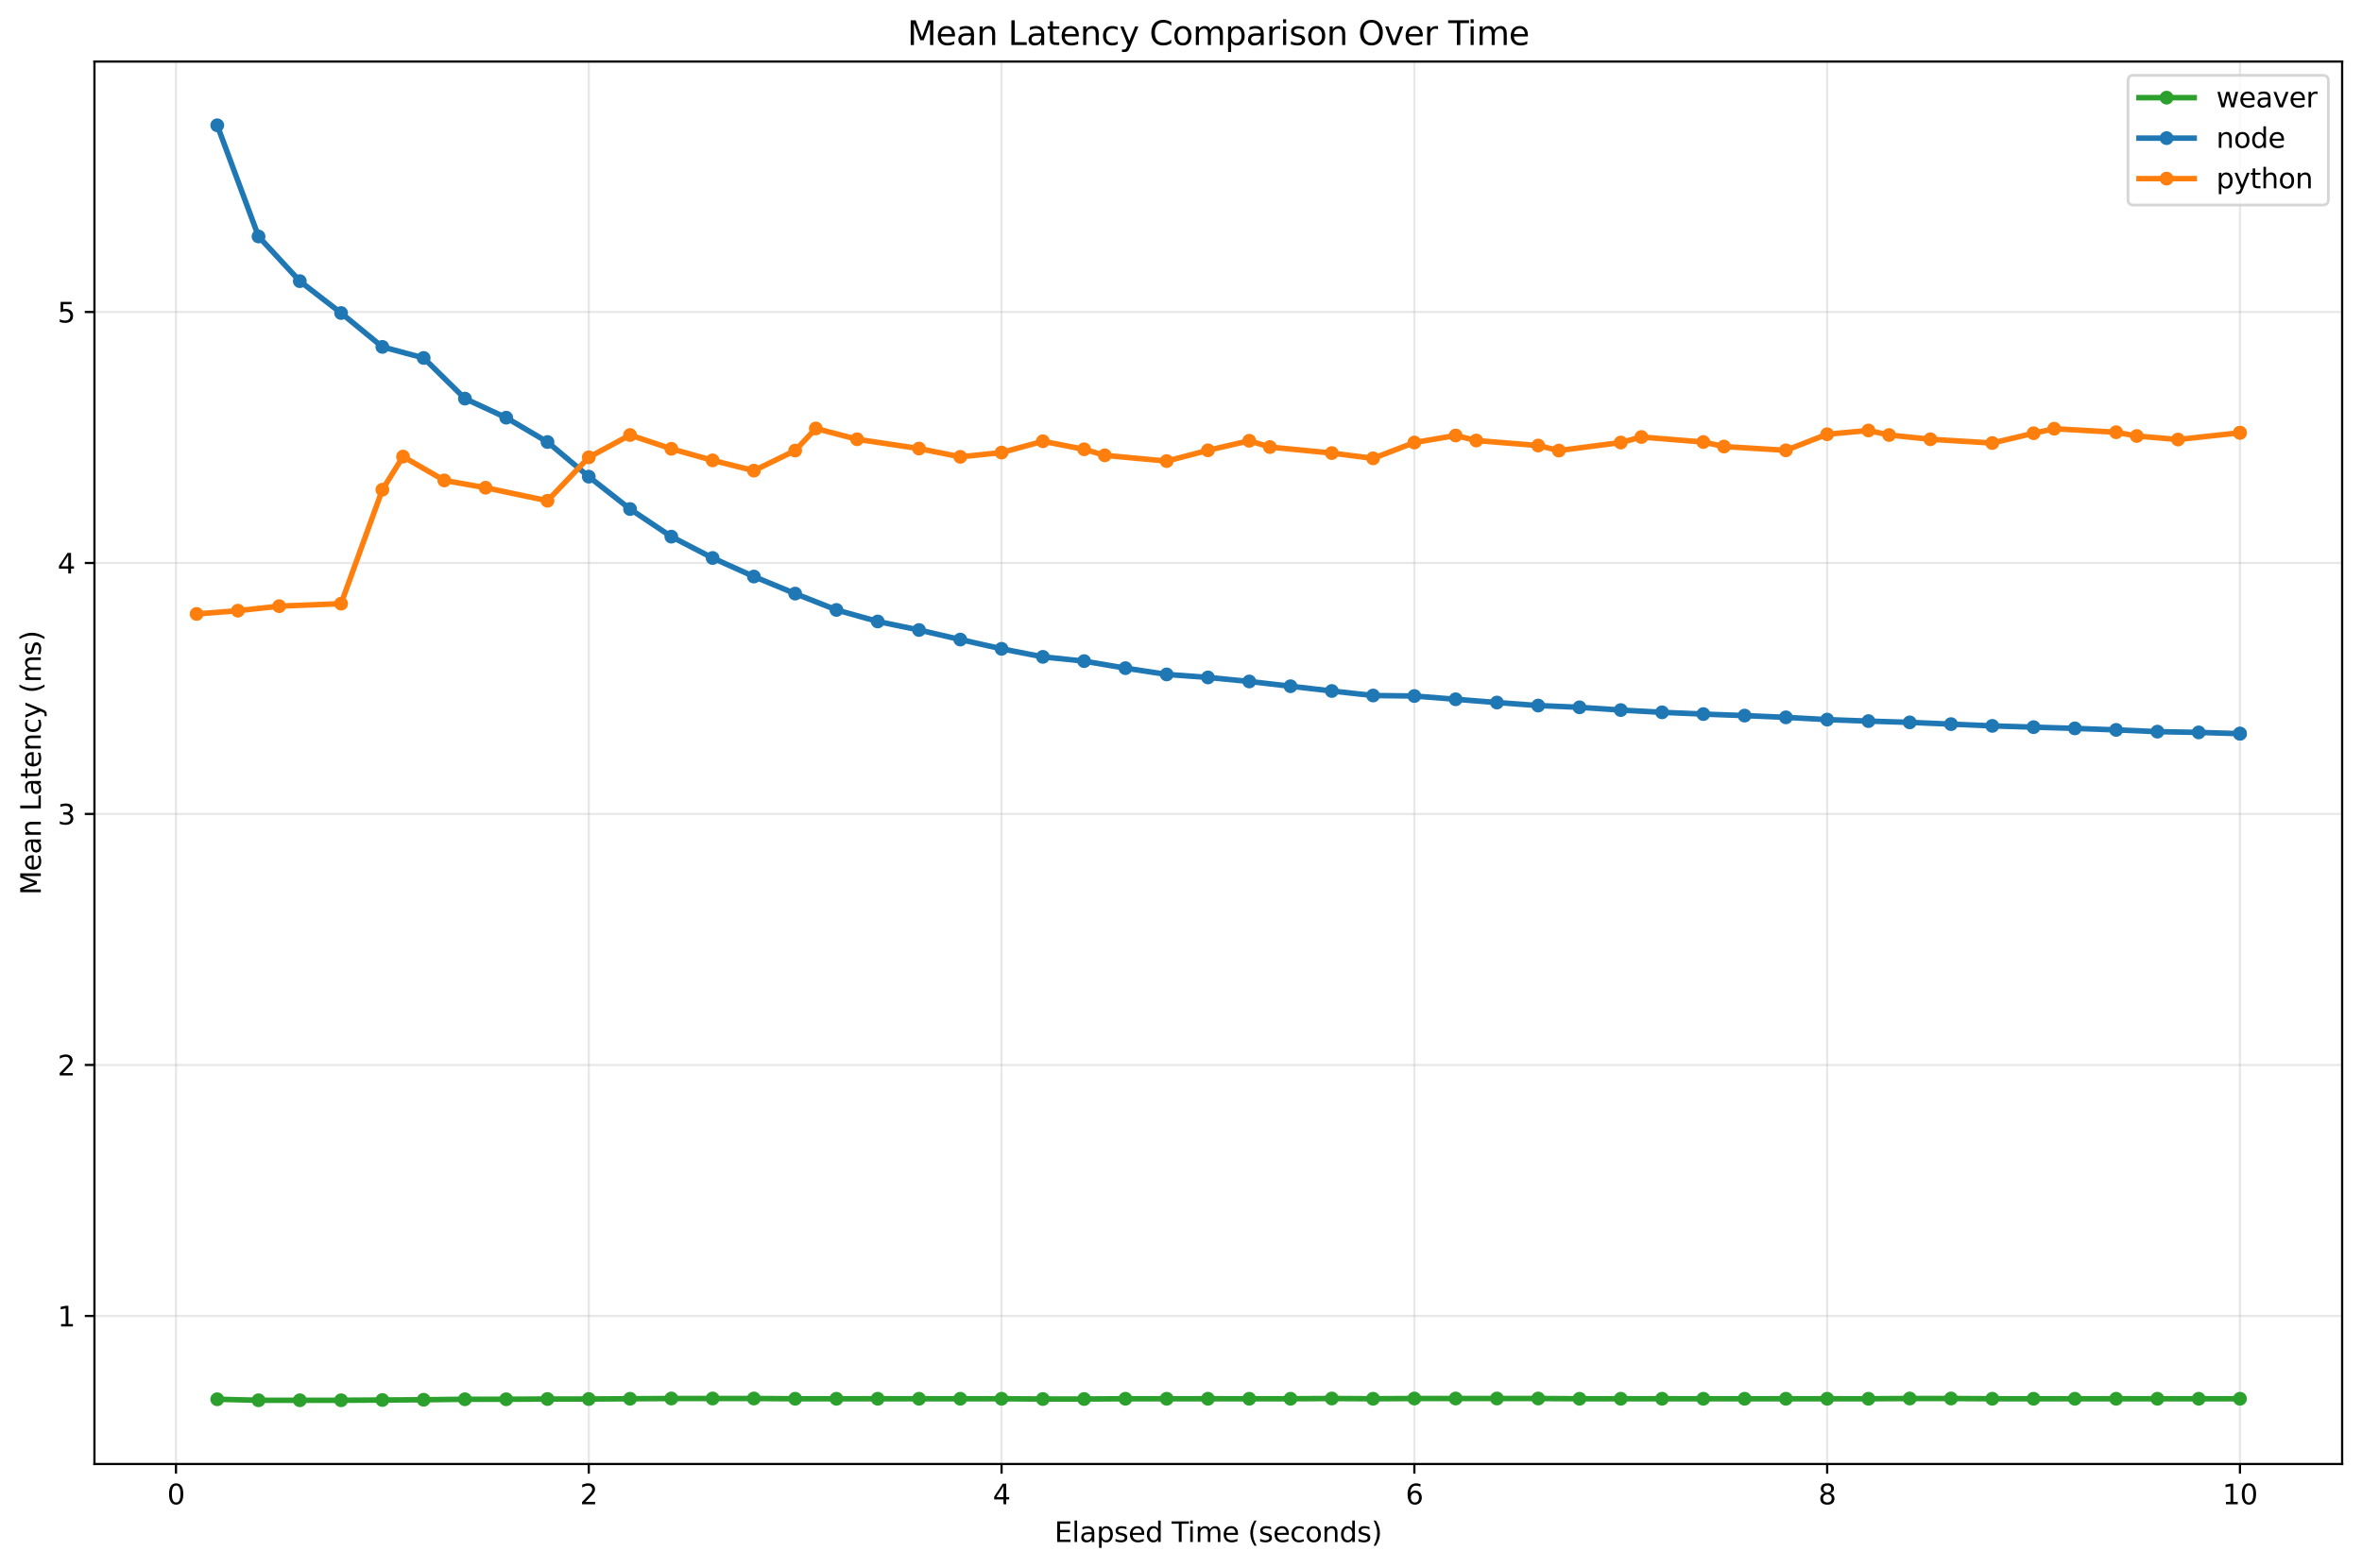 <?xml version="1.0" encoding="utf-8" standalone="no"?>
<!DOCTYPE svg PUBLIC "-//W3C//DTD SVG 1.1//EN"
  "http://www.w3.org/Graphics/SVG/1.1/DTD/svg11.dtd">
<svg xmlns:xlink="http://www.w3.org/1999/xlink" width="856.371pt" height="568.474pt" viewBox="0 0 856.371 568.474" xmlns="http://www.w3.org/2000/svg" version="1.1">
 <defs>
  <style type="text/css">*{stroke-linejoin: round; stroke-linecap: butt}</style>
 </defs>
 <g id="figure_1">
  <g id="patch_1">
   <path d="M 0 568.474 
L 856.371 568.474 
L 856.371 0 
L 0 0 
z
" style="fill: #ffffff"/>
  </g>
  <g id="axes_1">
   <g id="patch_2">
    <path d="M 34.241 530.918 
L 849.171 530.918 
L 849.171 22.318 
L 34.241 22.318 
z
" style="fill: #ffffff"/>
   </g>
   <g id="matplotlib.axis_1">
    <g id="xtick_1">
     <g id="line2d_1">
      <path d="M 63.8 530.918 
L 63.8 22.318 
" clip-path="url(#pce8b35dcce)" style="fill: none; stroke: #b0b0b0; stroke-opacity: 0.3; stroke-width: 0.8; stroke-linecap: square"/>
     </g>
     <g id="line2d_2">
      <defs>
       <path id="m98096f4ab6" d="M 0 0 
L 0 3.5 
" style="stroke: #000000; stroke-width: 0.8"/>
      </defs>
      <g>
       <use xlink:href="#m98096f4ab6" x="63.8" y="530.918" style="stroke: #000000; stroke-width: 0.8"/>
      </g>
     </g>
     <g id="text_1">
      <!-- 0 -->
      <g transform="translate(60.618 545.517) scale(0.1 -0.1)">
       <defs>
        <path id="DejaVuSans-30" d="M 2034 4250 
Q 1547 4250 1301 3770 
Q 1056 3291 1056 2328 
Q 1056 1369 1301 889 
Q 1547 409 2034 409 
Q 2525 409 2770 889 
Q 3016 1369 3016 2328 
Q 3016 3291 2770 3770 
Q 2525 4250 2034 4250 
z
M 2034 4750 
Q 2819 4750 3233 4129 
Q 3647 3509 3647 2328 
Q 3647 1150 3233 529 
Q 2819 -91 2034 -91 
Q 1250 -91 836 529 
Q 422 1150 422 2328 
Q 422 3509 836 4129 
Q 1250 4750 2034 4750 
z
" transform="scale(0.016)"/>
       </defs>
       <use xlink:href="#DejaVuSans-30"/>
      </g>
     </g>
    </g>
    <g id="xtick_2">
     <g id="line2d_3">
      <path d="M 213.465 530.918 
L 213.465 22.318 
" clip-path="url(#pce8b35dcce)" style="fill: none; stroke: #b0b0b0; stroke-opacity: 0.3; stroke-width: 0.8; stroke-linecap: square"/>
     </g>
     <g id="line2d_4">
      <g>
       <use xlink:href="#m98096f4ab6" x="213.465" y="530.918" style="stroke: #000000; stroke-width: 0.8"/>
      </g>
     </g>
     <g id="text_2">
      <!-- 2 -->
      <g transform="translate(210.284 545.517) scale(0.1 -0.1)">
       <defs>
        <path id="DejaVuSans-32" d="M 1228 531 
L 3431 531 
L 3431 0 
L 469 0 
L 469 531 
Q 828 903 1448 1529 
Q 2069 2156 2228 2338 
Q 2531 2678 2651 2914 
Q 2772 3150 2772 3378 
Q 2772 3750 2511 3984 
Q 2250 4219 1831 4219 
Q 1534 4219 1204 4116 
Q 875 4013 500 3803 
L 500 4441 
Q 881 4594 1212 4672 
Q 1544 4750 1819 4750 
Q 2544 4750 2975 4387 
Q 3406 4025 3406 3419 
Q 3406 3131 3298 2873 
Q 3191 2616 2906 2266 
Q 2828 2175 2409 1742 
Q 1991 1309 1228 531 
z
" transform="scale(0.016)"/>
       </defs>
       <use xlink:href="#DejaVuSans-32"/>
      </g>
     </g>
    </g>
    <g id="xtick_3">
     <g id="line2d_5">
      <path d="M 363.131 530.918 
L 363.131 22.318 
" clip-path="url(#pce8b35dcce)" style="fill: none; stroke: #b0b0b0; stroke-opacity: 0.3; stroke-width: 0.8; stroke-linecap: square"/>
     </g>
     <g id="line2d_6">
      <g>
       <use xlink:href="#m98096f4ab6" x="363.131" y="530.918" style="stroke: #000000; stroke-width: 0.8"/>
      </g>
     </g>
     <g id="text_3">
      <!-- 4 -->
      <g transform="translate(359.95 545.517) scale(0.1 -0.1)">
       <defs>
        <path id="DejaVuSans-34" d="M 2419 4116 
L 825 1625 
L 2419 1625 
L 2419 4116 
z
M 2253 4666 
L 3047 4666 
L 3047 1625 
L 3713 1625 
L 3713 1100 
L 3047 1100 
L 3047 0 
L 2419 0 
L 2419 1100 
L 313 1100 
L 313 1709 
L 2253 4666 
z
" transform="scale(0.016)"/>
       </defs>
       <use xlink:href="#DejaVuSans-34"/>
      </g>
     </g>
    </g>
    <g id="xtick_4">
     <g id="line2d_7">
      <path d="M 512.797 530.918 
L 512.797 22.318 
" clip-path="url(#pce8b35dcce)" style="fill: none; stroke: #b0b0b0; stroke-opacity: 0.3; stroke-width: 0.8; stroke-linecap: square"/>
     </g>
     <g id="line2d_8">
      <g>
       <use xlink:href="#m98096f4ab6" x="512.797" y="530.918" style="stroke: #000000; stroke-width: 0.8"/>
      </g>
     </g>
     <g id="text_4">
      <!-- 6 -->
      <g transform="translate(509.616 545.517) scale(0.1 -0.1)">
       <defs>
        <path id="DejaVuSans-36" d="M 2113 2584 
Q 1688 2584 1439 2293 
Q 1191 2003 1191 1497 
Q 1191 994 1439 701 
Q 1688 409 2113 409 
Q 2538 409 2786 701 
Q 3034 994 3034 1497 
Q 3034 2003 2786 2293 
Q 2538 2584 2113 2584 
z
M 3366 4563 
L 3366 3988 
Q 3128 4100 2886 4159 
Q 2644 4219 2406 4219 
Q 1781 4219 1451 3797 
Q 1122 3375 1075 2522 
Q 1259 2794 1537 2939 
Q 1816 3084 2150 3084 
Q 2853 3084 3261 2657 
Q 3669 2231 3669 1497 
Q 3669 778 3244 343 
Q 2819 -91 2113 -91 
Q 1303 -91 875 529 
Q 447 1150 447 2328 
Q 447 3434 972 4092 
Q 1497 4750 2381 4750 
Q 2619 4750 2861 4703 
Q 3103 4656 3366 4563 
z
" transform="scale(0.016)"/>
       </defs>
       <use xlink:href="#DejaVuSans-36"/>
      </g>
     </g>
    </g>
    <g id="xtick_5">
     <g id="line2d_9">
      <path d="M 662.463 530.918 
L 662.463 22.318 
" clip-path="url(#pce8b35dcce)" style="fill: none; stroke: #b0b0b0; stroke-opacity: 0.3; stroke-width: 0.8; stroke-linecap: square"/>
     </g>
     <g id="line2d_10">
      <g>
       <use xlink:href="#m98096f4ab6" x="662.463" y="530.918" style="stroke: #000000; stroke-width: 0.8"/>
      </g>
     </g>
     <g id="text_5">
      <!-- 8 -->
      <g transform="translate(659.281 545.517) scale(0.1 -0.1)">
       <defs>
        <path id="DejaVuSans-38" d="M 2034 2216 
Q 1584 2216 1326 1975 
Q 1069 1734 1069 1313 
Q 1069 891 1326 650 
Q 1584 409 2034 409 
Q 2484 409 2743 651 
Q 3003 894 3003 1313 
Q 3003 1734 2745 1975 
Q 2488 2216 2034 2216 
z
M 1403 2484 
Q 997 2584 770 2862 
Q 544 3141 544 3541 
Q 544 4100 942 4425 
Q 1341 4750 2034 4750 
Q 2731 4750 3128 4425 
Q 3525 4100 3525 3541 
Q 3525 3141 3298 2862 
Q 3072 2584 2669 2484 
Q 3125 2378 3379 2068 
Q 3634 1759 3634 1313 
Q 3634 634 3220 271 
Q 2806 -91 2034 -91 
Q 1263 -91 848 271 
Q 434 634 434 1313 
Q 434 1759 690 2068 
Q 947 2378 1403 2484 
z
M 1172 3481 
Q 1172 3119 1398 2916 
Q 1625 2713 2034 2713 
Q 2441 2713 2670 2916 
Q 2900 3119 2900 3481 
Q 2900 3844 2670 4047 
Q 2441 4250 2034 4250 
Q 1625 4250 1398 4047 
Q 1172 3844 1172 3481 
z
" transform="scale(0.016)"/>
       </defs>
       <use xlink:href="#DejaVuSans-38"/>
      </g>
     </g>
    </g>
    <g id="xtick_6">
     <g id="line2d_11">
      <path d="M 812.128 530.918 
L 812.128 22.318 
" clip-path="url(#pce8b35dcce)" style="fill: none; stroke: #b0b0b0; stroke-opacity: 0.3; stroke-width: 0.8; stroke-linecap: square"/>
     </g>
     <g id="line2d_12">
      <g>
       <use xlink:href="#m98096f4ab6" x="812.128" y="530.918" style="stroke: #000000; stroke-width: 0.8"/>
      </g>
     </g>
     <g id="text_6">
      <!-- 10 -->
      <g transform="translate(805.766 545.517) scale(0.1 -0.1)">
       <defs>
        <path id="DejaVuSans-31" d="M 794 531 
L 1825 531 
L 1825 4091 
L 703 3866 
L 703 4441 
L 1819 4666 
L 2450 4666 
L 2450 531 
L 3481 531 
L 3481 0 
L 794 0 
L 794 531 
z
" transform="scale(0.016)"/>
       </defs>
       <use xlink:href="#DejaVuSans-31"/>
       <use xlink:href="#DejaVuSans-30" x="63.623"/>
      </g>
     </g>
    </g>
    <g id="text_7">
     <!-- Elapsed Time (seconds) -->
     <g transform="translate(382.313 559.195) scale(0.1 -0.1)">
      <defs>
       <path id="DejaVuSans-45" d="M 628 4666 
L 3578 4666 
L 3578 4134 
L 1259 4134 
L 1259 2753 
L 3481 2753 
L 3481 2222 
L 1259 2222 
L 1259 531 
L 3634 531 
L 3634 0 
L 628 0 
L 628 4666 
z
" transform="scale(0.016)"/>
       <path id="DejaVuSans-6c" d="M 603 4863 
L 1178 4863 
L 1178 0 
L 603 0 
L 603 4863 
z
" transform="scale(0.016)"/>
       <path id="DejaVuSans-61" d="M 2194 1759 
Q 1497 1759 1228 1600 
Q 959 1441 959 1056 
Q 959 750 1161 570 
Q 1363 391 1709 391 
Q 2188 391 2477 730 
Q 2766 1069 2766 1631 
L 2766 1759 
L 2194 1759 
z
M 3341 1997 
L 3341 0 
L 2766 0 
L 2766 531 
Q 2569 213 2275 61 
Q 1981 -91 1556 -91 
Q 1019 -91 701 211 
Q 384 513 384 1019 
Q 384 1609 779 1909 
Q 1175 2209 1959 2209 
L 2766 2209 
L 2766 2266 
Q 2766 2663 2505 2880 
Q 2244 3097 1772 3097 
Q 1472 3097 1187 3025 
Q 903 2953 641 2809 
L 641 3341 
Q 956 3463 1253 3523 
Q 1550 3584 1831 3584 
Q 2591 3584 2966 3190 
Q 3341 2797 3341 1997 
z
" transform="scale(0.016)"/>
       <path id="DejaVuSans-70" d="M 1159 525 
L 1159 -1331 
L 581 -1331 
L 581 3500 
L 1159 3500 
L 1159 2969 
Q 1341 3281 1617 3432 
Q 1894 3584 2278 3584 
Q 2916 3584 3314 3078 
Q 3713 2572 3713 1747 
Q 3713 922 3314 415 
Q 2916 -91 2278 -91 
Q 1894 -91 1617 61 
Q 1341 213 1159 525 
z
M 3116 1747 
Q 3116 2381 2855 2742 
Q 2594 3103 2138 3103 
Q 1681 3103 1420 2742 
Q 1159 2381 1159 1747 
Q 1159 1113 1420 752 
Q 1681 391 2138 391 
Q 2594 391 2855 752 
Q 3116 1113 3116 1747 
z
" transform="scale(0.016)"/>
       <path id="DejaVuSans-73" d="M 2834 3397 
L 2834 2853 
Q 2591 2978 2328 3040 
Q 2066 3103 1784 3103 
Q 1356 3103 1142 2972 
Q 928 2841 928 2578 
Q 928 2378 1081 2264 
Q 1234 2150 1697 2047 
L 1894 2003 
Q 2506 1872 2764 1633 
Q 3022 1394 3022 966 
Q 3022 478 2636 193 
Q 2250 -91 1575 -91 
Q 1294 -91 989 -36 
Q 684 19 347 128 
L 347 722 
Q 666 556 975 473 
Q 1284 391 1588 391 
Q 1994 391 2212 530 
Q 2431 669 2431 922 
Q 2431 1156 2273 1281 
Q 2116 1406 1581 1522 
L 1381 1569 
Q 847 1681 609 1914 
Q 372 2147 372 2553 
Q 372 3047 722 3315 
Q 1072 3584 1716 3584 
Q 2034 3584 2315 3537 
Q 2597 3491 2834 3397 
z
" transform="scale(0.016)"/>
       <path id="DejaVuSans-65" d="M 3597 1894 
L 3597 1613 
L 953 1613 
Q 991 1019 1311 708 
Q 1631 397 2203 397 
Q 2534 397 2845 478 
Q 3156 559 3463 722 
L 3463 178 
Q 3153 47 2828 -22 
Q 2503 -91 2169 -91 
Q 1331 -91 842 396 
Q 353 884 353 1716 
Q 353 2575 817 3079 
Q 1281 3584 2069 3584 
Q 2775 3584 3186 3129 
Q 3597 2675 3597 1894 
z
M 3022 2063 
Q 3016 2534 2758 2815 
Q 2500 3097 2075 3097 
Q 1594 3097 1305 2825 
Q 1016 2553 972 2059 
L 3022 2063 
z
" transform="scale(0.016)"/>
       <path id="DejaVuSans-64" d="M 2906 2969 
L 2906 4863 
L 3481 4863 
L 3481 0 
L 2906 0 
L 2906 525 
Q 2725 213 2448 61 
Q 2172 -91 1784 -91 
Q 1150 -91 751 415 
Q 353 922 353 1747 
Q 353 2572 751 3078 
Q 1150 3584 1784 3584 
Q 2172 3584 2448 3432 
Q 2725 3281 2906 2969 
z
M 947 1747 
Q 947 1113 1208 752 
Q 1469 391 1925 391 
Q 2381 391 2643 752 
Q 2906 1113 2906 1747 
Q 2906 2381 2643 2742 
Q 2381 3103 1925 3103 
Q 1469 3103 1208 2742 
Q 947 2381 947 1747 
z
" transform="scale(0.016)"/>
       <path id="DejaVuSans-20" transform="scale(0.016)"/>
       <path id="DejaVuSans-54" d="M -19 4666 
L 3928 4666 
L 3928 4134 
L 2272 4134 
L 2272 0 
L 1638 0 
L 1638 4134 
L -19 4134 
L -19 4666 
z
" transform="scale(0.016)"/>
       <path id="DejaVuSans-69" d="M 603 3500 
L 1178 3500 
L 1178 0 
L 603 0 
L 603 3500 
z
M 603 4863 
L 1178 4863 
L 1178 4134 
L 603 4134 
L 603 4863 
z
" transform="scale(0.016)"/>
       <path id="DejaVuSans-6d" d="M 3328 2828 
Q 3544 3216 3844 3400 
Q 4144 3584 4550 3584 
Q 5097 3584 5394 3201 
Q 5691 2819 5691 2113 
L 5691 0 
L 5113 0 
L 5113 2094 
Q 5113 2597 4934 2840 
Q 4756 3084 4391 3084 
Q 3944 3084 3684 2787 
Q 3425 2491 3425 1978 
L 3425 0 
L 2847 0 
L 2847 2094 
Q 2847 2600 2669 2842 
Q 2491 3084 2119 3084 
Q 1678 3084 1418 2786 
Q 1159 2488 1159 1978 
L 1159 0 
L 581 0 
L 581 3500 
L 1159 3500 
L 1159 2956 
Q 1356 3278 1631 3431 
Q 1906 3584 2284 3584 
Q 2666 3584 2933 3390 
Q 3200 3197 3328 2828 
z
" transform="scale(0.016)"/>
       <path id="DejaVuSans-28" d="M 1984 4856 
Q 1566 4138 1362 3434 
Q 1159 2731 1159 2009 
Q 1159 1288 1364 580 
Q 1569 -128 1984 -844 
L 1484 -844 
Q 1016 -109 783 600 
Q 550 1309 550 2009 
Q 550 2706 781 3412 
Q 1013 4119 1484 4856 
L 1984 4856 
z
" transform="scale(0.016)"/>
       <path id="DejaVuSans-63" d="M 3122 3366 
L 3122 2828 
Q 2878 2963 2633 3030 
Q 2388 3097 2138 3097 
Q 1578 3097 1268 2742 
Q 959 2388 959 1747 
Q 959 1106 1268 751 
Q 1578 397 2138 397 
Q 2388 397 2633 464 
Q 2878 531 3122 666 
L 3122 134 
Q 2881 22 2623 -34 
Q 2366 -91 2075 -91 
Q 1284 -91 818 406 
Q 353 903 353 1747 
Q 353 2603 823 3093 
Q 1294 3584 2113 3584 
Q 2378 3584 2631 3529 
Q 2884 3475 3122 3366 
z
" transform="scale(0.016)"/>
       <path id="DejaVuSans-6f" d="M 1959 3097 
Q 1497 3097 1228 2736 
Q 959 2375 959 1747 
Q 959 1119 1226 758 
Q 1494 397 1959 397 
Q 2419 397 2687 759 
Q 2956 1122 2956 1747 
Q 2956 2369 2687 2733 
Q 2419 3097 1959 3097 
z
M 1959 3584 
Q 2709 3584 3137 3096 
Q 3566 2609 3566 1747 
Q 3566 888 3137 398 
Q 2709 -91 1959 -91 
Q 1206 -91 779 398 
Q 353 888 353 1747 
Q 353 2609 779 3096 
Q 1206 3584 1959 3584 
z
" transform="scale(0.016)"/>
       <path id="DejaVuSans-6e" d="M 3513 2113 
L 3513 0 
L 2938 0 
L 2938 2094 
Q 2938 2591 2744 2837 
Q 2550 3084 2163 3084 
Q 1697 3084 1428 2787 
Q 1159 2491 1159 1978 
L 1159 0 
L 581 0 
L 581 3500 
L 1159 3500 
L 1159 2956 
Q 1366 3272 1645 3428 
Q 1925 3584 2291 3584 
Q 2894 3584 3203 3211 
Q 3513 2838 3513 2113 
z
" transform="scale(0.016)"/>
       <path id="DejaVuSans-29" d="M 513 4856 
L 1013 4856 
Q 1481 4119 1714 3412 
Q 1947 2706 1947 2009 
Q 1947 1309 1714 600 
Q 1481 -109 1013 -844 
L 513 -844 
Q 928 -128 1133 580 
Q 1338 1288 1338 2009 
Q 1338 2731 1133 3434 
Q 928 4138 513 4856 
z
" transform="scale(0.016)"/>
      </defs>
      <use xlink:href="#DejaVuSans-45"/>
      <use xlink:href="#DejaVuSans-6c" x="63.184"/>
      <use xlink:href="#DejaVuSans-61" x="90.967"/>
      <use xlink:href="#DejaVuSans-70" x="152.246"/>
      <use xlink:href="#DejaVuSans-73" x="215.723"/>
      <use xlink:href="#DejaVuSans-65" x="267.822"/>
      <use xlink:href="#DejaVuSans-64" x="329.346"/>
      <use xlink:href="#DejaVuSans-20" x="392.822"/>
      <use xlink:href="#DejaVuSans-54" x="424.609"/>
      <use xlink:href="#DejaVuSans-69" x="482.568"/>
      <use xlink:href="#DejaVuSans-6d" x="510.352"/>
      <use xlink:href="#DejaVuSans-65" x="607.764"/>
      <use xlink:href="#DejaVuSans-20" x="669.287"/>
      <use xlink:href="#DejaVuSans-28" x="701.074"/>
      <use xlink:href="#DejaVuSans-73" x="740.088"/>
      <use xlink:href="#DejaVuSans-65" x="792.188"/>
      <use xlink:href="#DejaVuSans-63" x="853.711"/>
      <use xlink:href="#DejaVuSans-6f" x="908.691"/>
      <use xlink:href="#DejaVuSans-6e" x="969.873"/>
      <use xlink:href="#DejaVuSans-64" x="1033.252"/>
      <use xlink:href="#DejaVuSans-73" x="1096.729"/>
      <use xlink:href="#DejaVuSans-29" x="1148.828"/>
     </g>
    </g>
   </g>
   <g id="matplotlib.axis_2">
    <g id="ytick_1">
     <g id="line2d_13">
      <path d="M 34.241 477.218 
L 849.171 477.218 
" clip-path="url(#pce8b35dcce)" style="fill: none; stroke: #b0b0b0; stroke-opacity: 0.3; stroke-width: 0.8; stroke-linecap: square"/>
     </g>
     <g id="line2d_14">
      <defs>
       <path id="m4af5e912c4" d="M 0 0 
L -3.5 0 
" style="stroke: #000000; stroke-width: 0.8"/>
      </defs>
      <g>
       <use xlink:href="#m4af5e912c4" x="34.241" y="477.218" style="stroke: #000000; stroke-width: 0.8"/>
      </g>
     </g>
     <g id="text_8">
      <!-- 1 -->
      <g transform="translate(20.878 481.018) scale(0.1 -0.1)">
       <use xlink:href="#DejaVuSans-31"/>
      </g>
     </g>
    </g>
    <g id="ytick_2">
     <g id="line2d_15">
      <path d="M 34.241 386.202 
L 849.171 386.202 
" clip-path="url(#pce8b35dcce)" style="fill: none; stroke: #b0b0b0; stroke-opacity: 0.3; stroke-width: 0.8; stroke-linecap: square"/>
     </g>
     <g id="line2d_16">
      <g>
       <use xlink:href="#m4af5e912c4" x="34.241" y="386.202" style="stroke: #000000; stroke-width: 0.8"/>
      </g>
     </g>
     <g id="text_9">
      <!-- 2 -->
      <g transform="translate(20.878 390.001) scale(0.1 -0.1)">
       <use xlink:href="#DejaVuSans-32"/>
      </g>
     </g>
    </g>
    <g id="ytick_3">
     <g id="line2d_17">
      <path d="M 34.241 295.185 
L 849.171 295.185 
" clip-path="url(#pce8b35dcce)" style="fill: none; stroke: #b0b0b0; stroke-opacity: 0.3; stroke-width: 0.8; stroke-linecap: square"/>
     </g>
     <g id="line2d_18">
      <g>
       <use xlink:href="#m4af5e912c4" x="34.241" y="295.185" style="stroke: #000000; stroke-width: 0.8"/>
      </g>
     </g>
     <g id="text_10">
      <!-- 3 -->
      <g transform="translate(20.878 298.985) scale(0.1 -0.1)">
       <defs>
        <path id="DejaVuSans-33" d="M 2597 2516 
Q 3050 2419 3304 2112 
Q 3559 1806 3559 1356 
Q 3559 666 3084 287 
Q 2609 -91 1734 -91 
Q 1441 -91 1130 -33 
Q 819 25 488 141 
L 488 750 
Q 750 597 1062 519 
Q 1375 441 1716 441 
Q 2309 441 2620 675 
Q 2931 909 2931 1356 
Q 2931 1769 2642 2001 
Q 2353 2234 1838 2234 
L 1294 2234 
L 1294 2753 
L 1863 2753 
Q 2328 2753 2575 2939 
Q 2822 3125 2822 3475 
Q 2822 3834 2567 4026 
Q 2313 4219 1838 4219 
Q 1578 4219 1281 4162 
Q 984 4106 628 3988 
L 628 4550 
Q 988 4650 1302 4700 
Q 1616 4750 1894 4750 
Q 2613 4750 3031 4423 
Q 3450 4097 3450 3541 
Q 3450 3153 3228 2886 
Q 3006 2619 2597 2516 
z
" transform="scale(0.016)"/>
       </defs>
       <use xlink:href="#DejaVuSans-33"/>
      </g>
     </g>
    </g>
    <g id="ytick_4">
     <g id="line2d_19">
      <path d="M 34.241 204.169 
L 849.171 204.169 
" clip-path="url(#pce8b35dcce)" style="fill: none; stroke: #b0b0b0; stroke-opacity: 0.3; stroke-width: 0.8; stroke-linecap: square"/>
     </g>
     <g id="line2d_20">
      <g>
       <use xlink:href="#m4af5e912c4" x="34.241" y="204.169" style="stroke: #000000; stroke-width: 0.8"/>
      </g>
     </g>
     <g id="text_11">
      <!-- 4 -->
      <g transform="translate(20.878 207.968) scale(0.1 -0.1)">
       <use xlink:href="#DejaVuSans-34"/>
      </g>
     </g>
    </g>
    <g id="ytick_5">
     <g id="line2d_21">
      <path d="M 34.241 113.153 
L 849.171 113.153 
" clip-path="url(#pce8b35dcce)" style="fill: none; stroke: #b0b0b0; stroke-opacity: 0.3; stroke-width: 0.8; stroke-linecap: square"/>
     </g>
     <g id="line2d_22">
      <g>
       <use xlink:href="#m4af5e912c4" x="34.241" y="113.153" style="stroke: #000000; stroke-width: 0.8"/>
      </g>
     </g>
     <g id="text_12">
      <!-- 5 -->
      <g transform="translate(20.878 116.952) scale(0.1 -0.1)">
       <defs>
        <path id="DejaVuSans-35" d="M 691 4666 
L 3169 4666 
L 3169 4134 
L 1269 4134 
L 1269 2991 
Q 1406 3038 1543 3061 
Q 1681 3084 1819 3084 
Q 2600 3084 3056 2656 
Q 3513 2228 3513 1497 
Q 3513 744 3044 326 
Q 2575 -91 1722 -91 
Q 1428 -91 1123 -41 
Q 819 9 494 109 
L 494 744 
Q 775 591 1075 516 
Q 1375 441 1709 441 
Q 2250 441 2565 725 
Q 2881 1009 2881 1497 
Q 2881 1984 2565 2268 
Q 2250 2553 1709 2553 
Q 1456 2553 1204 2497 
Q 953 2441 691 2322 
L 691 4666 
z
" transform="scale(0.016)"/>
       </defs>
       <use xlink:href="#DejaVuSans-35"/>
      </g>
     </g>
    </g>
    <g id="text_13">
     <!-- Mean Latency (ms) -->
     <g transform="translate(14.798 324.56) rotate(-90) scale(0.1 -0.1)">
      <defs>
       <path id="DejaVuSans-4d" d="M 628 4666 
L 1569 4666 
L 2759 1491 
L 3956 4666 
L 4897 4666 
L 4897 0 
L 4281 0 
L 4281 4097 
L 3078 897 
L 2444 897 
L 1241 4097 
L 1241 0 
L 628 0 
L 628 4666 
z
" transform="scale(0.016)"/>
       <path id="DejaVuSans-4c" d="M 628 4666 
L 1259 4666 
L 1259 531 
L 3531 531 
L 3531 0 
L 628 0 
L 628 4666 
z
" transform="scale(0.016)"/>
       <path id="DejaVuSans-74" d="M 1172 4494 
L 1172 3500 
L 2356 3500 
L 2356 3053 
L 1172 3053 
L 1172 1153 
Q 1172 725 1289 603 
Q 1406 481 1766 481 
L 2356 481 
L 2356 0 
L 1766 0 
Q 1100 0 847 248 
Q 594 497 594 1153 
L 594 3053 
L 172 3053 
L 172 3500 
L 594 3500 
L 594 4494 
L 1172 4494 
z
" transform="scale(0.016)"/>
       <path id="DejaVuSans-79" d="M 2059 -325 
Q 1816 -950 1584 -1140 
Q 1353 -1331 966 -1331 
L 506 -1331 
L 506 -850 
L 844 -850 
Q 1081 -850 1212 -737 
Q 1344 -625 1503 -206 
L 1606 56 
L 191 3500 
L 800 3500 
L 1894 763 
L 2988 3500 
L 3597 3500 
L 2059 -325 
z
" transform="scale(0.016)"/>
      </defs>
      <use xlink:href="#DejaVuSans-4d"/>
      <use xlink:href="#DejaVuSans-65" x="86.279"/>
      <use xlink:href="#DejaVuSans-61" x="147.803"/>
      <use xlink:href="#DejaVuSans-6e" x="209.082"/>
      <use xlink:href="#DejaVuSans-20" x="272.461"/>
      <use xlink:href="#DejaVuSans-4c" x="304.248"/>
      <use xlink:href="#DejaVuSans-61" x="359.961"/>
      <use xlink:href="#DejaVuSans-74" x="421.24"/>
      <use xlink:href="#DejaVuSans-65" x="460.449"/>
      <use xlink:href="#DejaVuSans-6e" x="521.973"/>
      <use xlink:href="#DejaVuSans-63" x="585.352"/>
      <use xlink:href="#DejaVuSans-79" x="640.332"/>
      <use xlink:href="#DejaVuSans-20" x="699.512"/>
      <use xlink:href="#DejaVuSans-28" x="731.299"/>
      <use xlink:href="#DejaVuSans-6d" x="770.312"/>
      <use xlink:href="#DejaVuSans-73" x="867.725"/>
      <use xlink:href="#DejaVuSans-29" x="919.824"/>
     </g>
    </g>
   </g>
   <g id="line2d_23">
    <path d="M 78.766 507.436 
L 93.733 507.8 
L 108.699 507.8 
L 123.666 507.8 
L 138.632 507.709 
L 153.599 507.618 
L 168.566 507.436 
L 183.532 507.436 
L 198.499 507.345 
L 213.465 507.345 
L 228.432 507.254 
L 243.399 507.163 
L 258.365 507.163 
L 273.332 507.163 
L 288.298 507.254 
L 303.265 507.254 
L 318.231 507.254 
L 333.198 507.254 
L 348.165 507.254 
L 363.131 507.254 
L 378.098 507.345 
L 393.064 507.345 
L 408.031 507.254 
L 422.997 507.254 
L 437.964 507.254 
L 452.931 507.254 
L 467.897 507.254 
L 482.864 507.163 
L 497.83 507.254 
L 512.797 507.163 
L 527.763 507.163 
L 542.73 507.163 
L 557.697 507.163 
L 572.663 507.254 
L 587.63 507.254 
L 602.596 507.254 
L 617.563 507.254 
L 632.529 507.254 
L 647.496 507.254 
L 662.463 507.254 
L 677.429 507.254 
L 692.396 507.163 
L 707.362 507.163 
L 722.329 507.254 
L 737.295 507.254 
L 752.262 507.254 
L 767.229 507.254 
L 782.195 507.254 
L 797.162 507.254 
L 812.128 507.254 
" clip-path="url(#pce8b35dcce)" style="fill: none; stroke: #2ca02c; stroke-width: 2; stroke-linecap: square"/>
    <defs>
     <path id="m91b4b63159" d="M 0 2 
C 0.53 2 1.039 1.789 1.414 1.414 
C 1.789 1.039 2 0.53 2 0 
C 2 -0.53 1.789 -1.039 1.414 -1.414 
C 1.039 -1.789 0.53 -2 0 -2 
C -0.53 -2 -1.039 -1.789 -1.414 -1.414 
C -1.789 -1.039 -2 -0.53 -2 0 
C -2 0.53 -1.789 1.039 -1.414 1.414 
C -1.039 1.789 -0.53 2 0 2 
z
" style="stroke: #2ca02c"/>
    </defs>
    <g clip-path="url(#pce8b35dcce)">
     <use xlink:href="#m91b4b63159" x="78.766" y="507.436" style="fill: #2ca02c; stroke: #2ca02c"/>
     <use xlink:href="#m91b4b63159" x="93.733" y="507.8" style="fill: #2ca02c; stroke: #2ca02c"/>
     <use xlink:href="#m91b4b63159" x="108.699" y="507.8" style="fill: #2ca02c; stroke: #2ca02c"/>
     <use xlink:href="#m91b4b63159" x="123.666" y="507.8" style="fill: #2ca02c; stroke: #2ca02c"/>
     <use xlink:href="#m91b4b63159" x="138.632" y="507.709" style="fill: #2ca02c; stroke: #2ca02c"/>
     <use xlink:href="#m91b4b63159" x="153.599" y="507.618" style="fill: #2ca02c; stroke: #2ca02c"/>
     <use xlink:href="#m91b4b63159" x="168.566" y="507.436" style="fill: #2ca02c; stroke: #2ca02c"/>
     <use xlink:href="#m91b4b63159" x="183.532" y="507.436" style="fill: #2ca02c; stroke: #2ca02c"/>
     <use xlink:href="#m91b4b63159" x="198.499" y="507.345" style="fill: #2ca02c; stroke: #2ca02c"/>
     <use xlink:href="#m91b4b63159" x="213.465" y="507.345" style="fill: #2ca02c; stroke: #2ca02c"/>
     <use xlink:href="#m91b4b63159" x="228.432" y="507.254" style="fill: #2ca02c; stroke: #2ca02c"/>
     <use xlink:href="#m91b4b63159" x="243.399" y="507.163" style="fill: #2ca02c; stroke: #2ca02c"/>
     <use xlink:href="#m91b4b63159" x="258.365" y="507.163" style="fill: #2ca02c; stroke: #2ca02c"/>
     <use xlink:href="#m91b4b63159" x="273.332" y="507.163" style="fill: #2ca02c; stroke: #2ca02c"/>
     <use xlink:href="#m91b4b63159" x="288.298" y="507.254" style="fill: #2ca02c; stroke: #2ca02c"/>
     <use xlink:href="#m91b4b63159" x="303.265" y="507.254" style="fill: #2ca02c; stroke: #2ca02c"/>
     <use xlink:href="#m91b4b63159" x="318.231" y="507.254" style="fill: #2ca02c; stroke: #2ca02c"/>
     <use xlink:href="#m91b4b63159" x="333.198" y="507.254" style="fill: #2ca02c; stroke: #2ca02c"/>
     <use xlink:href="#m91b4b63159" x="348.165" y="507.254" style="fill: #2ca02c; stroke: #2ca02c"/>
     <use xlink:href="#m91b4b63159" x="363.131" y="507.254" style="fill: #2ca02c; stroke: #2ca02c"/>
     <use xlink:href="#m91b4b63159" x="378.098" y="507.345" style="fill: #2ca02c; stroke: #2ca02c"/>
     <use xlink:href="#m91b4b63159" x="393.064" y="507.345" style="fill: #2ca02c; stroke: #2ca02c"/>
     <use xlink:href="#m91b4b63159" x="408.031" y="507.254" style="fill: #2ca02c; stroke: #2ca02c"/>
     <use xlink:href="#m91b4b63159" x="422.997" y="507.254" style="fill: #2ca02c; stroke: #2ca02c"/>
     <use xlink:href="#m91b4b63159" x="437.964" y="507.254" style="fill: #2ca02c; stroke: #2ca02c"/>
     <use xlink:href="#m91b4b63159" x="452.931" y="507.254" style="fill: #2ca02c; stroke: #2ca02c"/>
     <use xlink:href="#m91b4b63159" x="467.897" y="507.254" style="fill: #2ca02c; stroke: #2ca02c"/>
     <use xlink:href="#m91b4b63159" x="482.864" y="507.163" style="fill: #2ca02c; stroke: #2ca02c"/>
     <use xlink:href="#m91b4b63159" x="497.83" y="507.254" style="fill: #2ca02c; stroke: #2ca02c"/>
     <use xlink:href="#m91b4b63159" x="512.797" y="507.163" style="fill: #2ca02c; stroke: #2ca02c"/>
     <use xlink:href="#m91b4b63159" x="527.763" y="507.163" style="fill: #2ca02c; stroke: #2ca02c"/>
     <use xlink:href="#m91b4b63159" x="542.73" y="507.163" style="fill: #2ca02c; stroke: #2ca02c"/>
     <use xlink:href="#m91b4b63159" x="557.697" y="507.163" style="fill: #2ca02c; stroke: #2ca02c"/>
     <use xlink:href="#m91b4b63159" x="572.663" y="507.254" style="fill: #2ca02c; stroke: #2ca02c"/>
     <use xlink:href="#m91b4b63159" x="587.63" y="507.254" style="fill: #2ca02c; stroke: #2ca02c"/>
     <use xlink:href="#m91b4b63159" x="602.596" y="507.254" style="fill: #2ca02c; stroke: #2ca02c"/>
     <use xlink:href="#m91b4b63159" x="617.563" y="507.254" style="fill: #2ca02c; stroke: #2ca02c"/>
     <use xlink:href="#m91b4b63159" x="632.529" y="507.254" style="fill: #2ca02c; stroke: #2ca02c"/>
     <use xlink:href="#m91b4b63159" x="647.496" y="507.254" style="fill: #2ca02c; stroke: #2ca02c"/>
     <use xlink:href="#m91b4b63159" x="662.463" y="507.254" style="fill: #2ca02c; stroke: #2ca02c"/>
     <use xlink:href="#m91b4b63159" x="677.429" y="507.254" style="fill: #2ca02c; stroke: #2ca02c"/>
     <use xlink:href="#m91b4b63159" x="692.396" y="507.163" style="fill: #2ca02c; stroke: #2ca02c"/>
     <use xlink:href="#m91b4b63159" x="707.362" y="507.163" style="fill: #2ca02c; stroke: #2ca02c"/>
     <use xlink:href="#m91b4b63159" x="722.329" y="507.254" style="fill: #2ca02c; stroke: #2ca02c"/>
     <use xlink:href="#m91b4b63159" x="737.295" y="507.254" style="fill: #2ca02c; stroke: #2ca02c"/>
     <use xlink:href="#m91b4b63159" x="752.262" y="507.254" style="fill: #2ca02c; stroke: #2ca02c"/>
     <use xlink:href="#m91b4b63159" x="767.229" y="507.254" style="fill: #2ca02c; stroke: #2ca02c"/>
     <use xlink:href="#m91b4b63159" x="782.195" y="507.254" style="fill: #2ca02c; stroke: #2ca02c"/>
     <use xlink:href="#m91b4b63159" x="797.162" y="507.254" style="fill: #2ca02c; stroke: #2ca02c"/>
     <use xlink:href="#m91b4b63159" x="812.128" y="507.254" style="fill: #2ca02c; stroke: #2ca02c"/>
    </g>
   </g>
   <g id="line2d_24">
    <path d="M 78.766 45.436 
L 93.733 85.757 
L 108.699 101.958 
L 123.666 113.517 
L 138.632 125.804 
L 153.599 129.809 
L 168.566 144.553 
L 183.532 151.47 
L 198.499 160.299 
L 213.465 172.859 
L 228.432 184.6 
L 243.399 194.612 
L 258.365 202.349 
L 273.332 209.084 
L 288.298 215.273 
L 303.265 221.189 
L 318.231 225.376 
L 333.198 228.47 
L 348.165 231.929 
L 363.131 235.297 
L 378.098 238.209 
L 393.064 239.756 
L 408.031 242.305 
L 422.997 244.58 
L 437.964 245.673 
L 452.931 247.129 
L 467.897 248.858 
L 482.864 250.587 
L 497.83 252.226 
L 512.797 252.408 
L 527.763 253.591 
L 542.73 254.774 
L 557.697 255.866 
L 572.663 256.503 
L 587.63 257.505 
L 602.596 258.324 
L 617.563 258.961 
L 632.529 259.507 
L 647.496 260.144 
L 662.463 260.963 
L 677.429 261.509 
L 692.396 261.964 
L 707.362 262.602 
L 722.329 263.239 
L 737.295 263.694 
L 752.262 264.149 
L 767.229 264.695 
L 782.195 265.332 
L 797.162 265.605 
L 812.128 266.06 
L 812.128 266.06 
" clip-path="url(#pce8b35dcce)" style="fill: none; stroke: #1f77b4; stroke-width: 2; stroke-linecap: square"/>
    <defs>
     <path id="m9ccdb43402" d="M 0 2 
C 0.53 2 1.039 1.789 1.414 1.414 
C 1.789 1.039 2 0.53 2 0 
C 2 -0.53 1.789 -1.039 1.414 -1.414 
C 1.039 -1.789 0.53 -2 0 -2 
C -0.53 -2 -1.039 -1.789 -1.414 -1.414 
C -1.789 -1.039 -2 -0.53 -2 0 
C -2 0.53 -1.789 1.039 -1.414 1.414 
C -1.039 1.789 -0.53 2 0 2 
z
" style="stroke: #1f77b4"/>
    </defs>
    <g clip-path="url(#pce8b35dcce)">
     <use xlink:href="#m9ccdb43402" x="78.766" y="45.436" style="fill: #1f77b4; stroke: #1f77b4"/>
     <use xlink:href="#m9ccdb43402" x="93.733" y="85.757" style="fill: #1f77b4; stroke: #1f77b4"/>
     <use xlink:href="#m9ccdb43402" x="108.699" y="101.958" style="fill: #1f77b4; stroke: #1f77b4"/>
     <use xlink:href="#m9ccdb43402" x="123.666" y="113.517" style="fill: #1f77b4; stroke: #1f77b4"/>
     <use xlink:href="#m9ccdb43402" x="138.632" y="125.804" style="fill: #1f77b4; stroke: #1f77b4"/>
     <use xlink:href="#m9ccdb43402" x="153.599" y="129.809" style="fill: #1f77b4; stroke: #1f77b4"/>
     <use xlink:href="#m9ccdb43402" x="168.566" y="144.553" style="fill: #1f77b4; stroke: #1f77b4"/>
     <use xlink:href="#m9ccdb43402" x="183.532" y="151.47" style="fill: #1f77b4; stroke: #1f77b4"/>
     <use xlink:href="#m9ccdb43402" x="198.499" y="160.299" style="fill: #1f77b4; stroke: #1f77b4"/>
     <use xlink:href="#m9ccdb43402" x="213.465" y="172.859" style="fill: #1f77b4; stroke: #1f77b4"/>
     <use xlink:href="#m9ccdb43402" x="228.432" y="184.6" style="fill: #1f77b4; stroke: #1f77b4"/>
     <use xlink:href="#m9ccdb43402" x="243.399" y="194.612" style="fill: #1f77b4; stroke: #1f77b4"/>
     <use xlink:href="#m9ccdb43402" x="258.365" y="202.349" style="fill: #1f77b4; stroke: #1f77b4"/>
     <use xlink:href="#m9ccdb43402" x="273.332" y="209.084" style="fill: #1f77b4; stroke: #1f77b4"/>
     <use xlink:href="#m9ccdb43402" x="288.298" y="215.273" style="fill: #1f77b4; stroke: #1f77b4"/>
     <use xlink:href="#m9ccdb43402" x="303.265" y="221.189" style="fill: #1f77b4; stroke: #1f77b4"/>
     <use xlink:href="#m9ccdb43402" x="318.231" y="225.376" style="fill: #1f77b4; stroke: #1f77b4"/>
     <use xlink:href="#m9ccdb43402" x="333.198" y="228.47" style="fill: #1f77b4; stroke: #1f77b4"/>
     <use xlink:href="#m9ccdb43402" x="348.165" y="231.929" style="fill: #1f77b4; stroke: #1f77b4"/>
     <use xlink:href="#m9ccdb43402" x="363.131" y="235.297" style="fill: #1f77b4; stroke: #1f77b4"/>
     <use xlink:href="#m9ccdb43402" x="378.098" y="238.209" style="fill: #1f77b4; stroke: #1f77b4"/>
     <use xlink:href="#m9ccdb43402" x="393.064" y="239.756" style="fill: #1f77b4; stroke: #1f77b4"/>
     <use xlink:href="#m9ccdb43402" x="408.031" y="242.305" style="fill: #1f77b4; stroke: #1f77b4"/>
     <use xlink:href="#m9ccdb43402" x="422.997" y="244.58" style="fill: #1f77b4; stroke: #1f77b4"/>
     <use xlink:href="#m9ccdb43402" x="437.964" y="245.673" style="fill: #1f77b4; stroke: #1f77b4"/>
     <use xlink:href="#m9ccdb43402" x="452.931" y="247.129" style="fill: #1f77b4; stroke: #1f77b4"/>
     <use xlink:href="#m9ccdb43402" x="467.897" y="248.858" style="fill: #1f77b4; stroke: #1f77b4"/>
     <use xlink:href="#m9ccdb43402" x="482.864" y="250.587" style="fill: #1f77b4; stroke: #1f77b4"/>
     <use xlink:href="#m9ccdb43402" x="497.83" y="252.226" style="fill: #1f77b4; stroke: #1f77b4"/>
     <use xlink:href="#m9ccdb43402" x="512.797" y="252.408" style="fill: #1f77b4; stroke: #1f77b4"/>
     <use xlink:href="#m9ccdb43402" x="527.763" y="253.591" style="fill: #1f77b4; stroke: #1f77b4"/>
     <use xlink:href="#m9ccdb43402" x="542.73" y="254.774" style="fill: #1f77b4; stroke: #1f77b4"/>
     <use xlink:href="#m9ccdb43402" x="557.697" y="255.866" style="fill: #1f77b4; stroke: #1f77b4"/>
     <use xlink:href="#m9ccdb43402" x="572.663" y="256.503" style="fill: #1f77b4; stroke: #1f77b4"/>
     <use xlink:href="#m9ccdb43402" x="587.63" y="257.505" style="fill: #1f77b4; stroke: #1f77b4"/>
     <use xlink:href="#m9ccdb43402" x="602.596" y="258.324" style="fill: #1f77b4; stroke: #1f77b4"/>
     <use xlink:href="#m9ccdb43402" x="617.563" y="258.961" style="fill: #1f77b4; stroke: #1f77b4"/>
     <use xlink:href="#m9ccdb43402" x="632.529" y="259.507" style="fill: #1f77b4; stroke: #1f77b4"/>
     <use xlink:href="#m9ccdb43402" x="647.496" y="260.144" style="fill: #1f77b4; stroke: #1f77b4"/>
     <use xlink:href="#m9ccdb43402" x="662.463" y="260.963" style="fill: #1f77b4; stroke: #1f77b4"/>
     <use xlink:href="#m9ccdb43402" x="677.429" y="261.509" style="fill: #1f77b4; stroke: #1f77b4"/>
     <use xlink:href="#m9ccdb43402" x="692.396" y="261.964" style="fill: #1f77b4; stroke: #1f77b4"/>
     <use xlink:href="#m9ccdb43402" x="707.362" y="262.602" style="fill: #1f77b4; stroke: #1f77b4"/>
     <use xlink:href="#m9ccdb43402" x="722.329" y="263.239" style="fill: #1f77b4; stroke: #1f77b4"/>
     <use xlink:href="#m9ccdb43402" x="737.295" y="263.694" style="fill: #1f77b4; stroke: #1f77b4"/>
     <use xlink:href="#m9ccdb43402" x="752.262" y="264.149" style="fill: #1f77b4; stroke: #1f77b4"/>
     <use xlink:href="#m9ccdb43402" x="767.229" y="264.695" style="fill: #1f77b4; stroke: #1f77b4"/>
     <use xlink:href="#m9ccdb43402" x="782.195" y="265.332" style="fill: #1f77b4; stroke: #1f77b4"/>
     <use xlink:href="#m9ccdb43402" x="797.162" y="265.605" style="fill: #1f77b4; stroke: #1f77b4"/>
     <use xlink:href="#m9ccdb43402" x="812.128" y="266.06" style="fill: #1f77b4; stroke: #1f77b4"/>
     <use xlink:href="#m9ccdb43402" x="812.128" y="266.06" style="fill: #1f77b4; stroke: #1f77b4"/>
    </g>
   </g>
   <g id="line2d_25">
    <path d="M 71.283 222.645 
L 86.249 221.462 
L 101.216 219.824 
L 123.666 218.914 
L 138.632 177.592 
L 146.116 165.578 
L 161.082 174.225 
L 176.049 176.864 
L 198.499 181.597 
L 213.465 165.851 
L 228.432 157.751 
L 243.399 162.757 
L 258.365 166.943 
L 273.332 170.675 
L 288.298 163.394 
L 295.782 155.384 
L 310.748 159.298 
L 333.198 162.666 
L 348.165 165.669 
L 363.131 164.122 
L 378.098 160.026 
L 393.064 162.939 
L 400.548 165.123 
L 422.997 167.216 
L 437.964 163.303 
L 452.931 159.844 
L 460.414 162.119 
L 482.864 164.304 
L 497.83 166.215 
L 512.797 160.481 
L 527.763 157.933 
L 535.247 159.753 
L 557.697 161.573 
L 565.18 163.394 
L 587.63 160.481 
L 595.113 158.479 
L 617.563 160.299 
L 625.046 161.937 
L 647.496 163.303 
L 662.463 157.478 
L 677.429 156.112 
L 684.912 157.751 
L 699.879 159.298 
L 722.329 160.663 
L 737.295 157.114 
L 744.779 155.475 
L 767.229 156.749 
L 774.712 158.115 
L 789.678 159.389 
L 812.128 156.931 
L 812.128 156.931 
" clip-path="url(#pce8b35dcce)" style="fill: none; stroke: #ff7f0e; stroke-width: 2; stroke-linecap: square"/>
    <defs>
     <path id="m137d1a1f58" d="M 0 2 
C 0.53 2 1.039 1.789 1.414 1.414 
C 1.789 1.039 2 0.53 2 0 
C 2 -0.53 1.789 -1.039 1.414 -1.414 
C 1.039 -1.789 0.53 -2 0 -2 
C -0.53 -2 -1.039 -1.789 -1.414 -1.414 
C -1.789 -1.039 -2 -0.53 -2 0 
C -2 0.53 -1.789 1.039 -1.414 1.414 
C -1.039 1.789 -0.53 2 0 2 
z
" style="stroke: #ff7f0e"/>
    </defs>
    <g clip-path="url(#pce8b35dcce)">
     <use xlink:href="#m137d1a1f58" x="71.283" y="222.645" style="fill: #ff7f0e; stroke: #ff7f0e"/>
     <use xlink:href="#m137d1a1f58" x="86.249" y="221.462" style="fill: #ff7f0e; stroke: #ff7f0e"/>
     <use xlink:href="#m137d1a1f58" x="101.216" y="219.824" style="fill: #ff7f0e; stroke: #ff7f0e"/>
     <use xlink:href="#m137d1a1f58" x="123.666" y="218.914" style="fill: #ff7f0e; stroke: #ff7f0e"/>
     <use xlink:href="#m137d1a1f58" x="138.632" y="177.592" style="fill: #ff7f0e; stroke: #ff7f0e"/>
     <use xlink:href="#m137d1a1f58" x="146.116" y="165.578" style="fill: #ff7f0e; stroke: #ff7f0e"/>
     <use xlink:href="#m137d1a1f58" x="161.082" y="174.225" style="fill: #ff7f0e; stroke: #ff7f0e"/>
     <use xlink:href="#m137d1a1f58" x="176.049" y="176.864" style="fill: #ff7f0e; stroke: #ff7f0e"/>
     <use xlink:href="#m137d1a1f58" x="198.499" y="181.597" style="fill: #ff7f0e; stroke: #ff7f0e"/>
     <use xlink:href="#m137d1a1f58" x="213.465" y="165.851" style="fill: #ff7f0e; stroke: #ff7f0e"/>
     <use xlink:href="#m137d1a1f58" x="228.432" y="157.751" style="fill: #ff7f0e; stroke: #ff7f0e"/>
     <use xlink:href="#m137d1a1f58" x="243.399" y="162.757" style="fill: #ff7f0e; stroke: #ff7f0e"/>
     <use xlink:href="#m137d1a1f58" x="258.365" y="166.943" style="fill: #ff7f0e; stroke: #ff7f0e"/>
     <use xlink:href="#m137d1a1f58" x="273.332" y="170.675" style="fill: #ff7f0e; stroke: #ff7f0e"/>
     <use xlink:href="#m137d1a1f58" x="288.298" y="163.394" style="fill: #ff7f0e; stroke: #ff7f0e"/>
     <use xlink:href="#m137d1a1f58" x="295.782" y="155.384" style="fill: #ff7f0e; stroke: #ff7f0e"/>
     <use xlink:href="#m137d1a1f58" x="310.748" y="159.298" style="fill: #ff7f0e; stroke: #ff7f0e"/>
     <use xlink:href="#m137d1a1f58" x="333.198" y="162.666" style="fill: #ff7f0e; stroke: #ff7f0e"/>
     <use xlink:href="#m137d1a1f58" x="348.165" y="165.669" style="fill: #ff7f0e; stroke: #ff7f0e"/>
     <use xlink:href="#m137d1a1f58" x="363.131" y="164.122" style="fill: #ff7f0e; stroke: #ff7f0e"/>
     <use xlink:href="#m137d1a1f58" x="378.098" y="160.026" style="fill: #ff7f0e; stroke: #ff7f0e"/>
     <use xlink:href="#m137d1a1f58" x="393.064" y="162.939" style="fill: #ff7f0e; stroke: #ff7f0e"/>
     <use xlink:href="#m137d1a1f58" x="400.548" y="165.123" style="fill: #ff7f0e; stroke: #ff7f0e"/>
     <use xlink:href="#m137d1a1f58" x="422.997" y="167.216" style="fill: #ff7f0e; stroke: #ff7f0e"/>
     <use xlink:href="#m137d1a1f58" x="437.964" y="163.303" style="fill: #ff7f0e; stroke: #ff7f0e"/>
     <use xlink:href="#m137d1a1f58" x="452.931" y="159.844" style="fill: #ff7f0e; stroke: #ff7f0e"/>
     <use xlink:href="#m137d1a1f58" x="460.414" y="162.119" style="fill: #ff7f0e; stroke: #ff7f0e"/>
     <use xlink:href="#m137d1a1f58" x="482.864" y="164.304" style="fill: #ff7f0e; stroke: #ff7f0e"/>
     <use xlink:href="#m137d1a1f58" x="497.83" y="166.215" style="fill: #ff7f0e; stroke: #ff7f0e"/>
     <use xlink:href="#m137d1a1f58" x="512.797" y="160.481" style="fill: #ff7f0e; stroke: #ff7f0e"/>
     <use xlink:href="#m137d1a1f58" x="527.763" y="157.933" style="fill: #ff7f0e; stroke: #ff7f0e"/>
     <use xlink:href="#m137d1a1f58" x="535.247" y="159.753" style="fill: #ff7f0e; stroke: #ff7f0e"/>
     <use xlink:href="#m137d1a1f58" x="557.697" y="161.573" style="fill: #ff7f0e; stroke: #ff7f0e"/>
     <use xlink:href="#m137d1a1f58" x="565.18" y="163.394" style="fill: #ff7f0e; stroke: #ff7f0e"/>
     <use xlink:href="#m137d1a1f58" x="587.63" y="160.481" style="fill: #ff7f0e; stroke: #ff7f0e"/>
     <use xlink:href="#m137d1a1f58" x="595.113" y="158.479" style="fill: #ff7f0e; stroke: #ff7f0e"/>
     <use xlink:href="#m137d1a1f58" x="617.563" y="160.299" style="fill: #ff7f0e; stroke: #ff7f0e"/>
     <use xlink:href="#m137d1a1f58" x="625.046" y="161.937" style="fill: #ff7f0e; stroke: #ff7f0e"/>
     <use xlink:href="#m137d1a1f58" x="647.496" y="163.303" style="fill: #ff7f0e; stroke: #ff7f0e"/>
     <use xlink:href="#m137d1a1f58" x="662.463" y="157.478" style="fill: #ff7f0e; stroke: #ff7f0e"/>
     <use xlink:href="#m137d1a1f58" x="677.429" y="156.112" style="fill: #ff7f0e; stroke: #ff7f0e"/>
     <use xlink:href="#m137d1a1f58" x="684.912" y="157.751" style="fill: #ff7f0e; stroke: #ff7f0e"/>
     <use xlink:href="#m137d1a1f58" x="699.879" y="159.298" style="fill: #ff7f0e; stroke: #ff7f0e"/>
     <use xlink:href="#m137d1a1f58" x="722.329" y="160.663" style="fill: #ff7f0e; stroke: #ff7f0e"/>
     <use xlink:href="#m137d1a1f58" x="737.295" y="157.114" style="fill: #ff7f0e; stroke: #ff7f0e"/>
     <use xlink:href="#m137d1a1f58" x="744.779" y="155.475" style="fill: #ff7f0e; stroke: #ff7f0e"/>
     <use xlink:href="#m137d1a1f58" x="767.229" y="156.749" style="fill: #ff7f0e; stroke: #ff7f0e"/>
     <use xlink:href="#m137d1a1f58" x="774.712" y="158.115" style="fill: #ff7f0e; stroke: #ff7f0e"/>
     <use xlink:href="#m137d1a1f58" x="789.678" y="159.389" style="fill: #ff7f0e; stroke: #ff7f0e"/>
     <use xlink:href="#m137d1a1f58" x="812.128" y="156.931" style="fill: #ff7f0e; stroke: #ff7f0e"/>
     <use xlink:href="#m137d1a1f58" x="812.128" y="156.931" style="fill: #ff7f0e; stroke: #ff7f0e"/>
    </g>
   </g>
   <g id="patch_3">
    <path d="M 34.241 530.918 
L 34.241 22.318 
" style="fill: none; stroke: #000000; stroke-width: 0.8; stroke-linejoin: miter; stroke-linecap: square"/>
   </g>
   <g id="patch_4">
    <path d="M 849.171 530.918 
L 849.171 22.318 
" style="fill: none; stroke: #000000; stroke-width: 0.8; stroke-linejoin: miter; stroke-linecap: square"/>
   </g>
   <g id="patch_5">
    <path d="M 34.241 530.918 
L 849.171 530.918 
" style="fill: none; stroke: #000000; stroke-width: 0.8; stroke-linejoin: miter; stroke-linecap: square"/>
   </g>
   <g id="patch_6">
    <path d="M 34.241 22.318 
L 849.171 22.318 
" style="fill: none; stroke: #000000; stroke-width: 0.8; stroke-linejoin: miter; stroke-linecap: square"/>
   </g>
   <g id="text_14">
    <!-- Mean Latency Comparison Over Time -->
    <g transform="translate(328.976 16.318) scale(0.12 -0.12)">
     <defs>
      <path id="DejaVuSans-43" d="M 4122 4306 
L 4122 3641 
Q 3803 3938 3442 4084 
Q 3081 4231 2675 4231 
Q 1875 4231 1450 3742 
Q 1025 3253 1025 2328 
Q 1025 1406 1450 917 
Q 1875 428 2675 428 
Q 3081 428 3442 575 
Q 3803 722 4122 1019 
L 4122 359 
Q 3791 134 3420 21 
Q 3050 -91 2638 -91 
Q 1578 -91 968 557 
Q 359 1206 359 2328 
Q 359 3453 968 4101 
Q 1578 4750 2638 4750 
Q 3056 4750 3426 4639 
Q 3797 4528 4122 4306 
z
" transform="scale(0.016)"/>
      <path id="DejaVuSans-72" d="M 2631 2963 
Q 2534 3019 2420 3045 
Q 2306 3072 2169 3072 
Q 1681 3072 1420 2755 
Q 1159 2438 1159 1844 
L 1159 0 
L 581 0 
L 581 3500 
L 1159 3500 
L 1159 2956 
Q 1341 3275 1631 3429 
Q 1922 3584 2338 3584 
Q 2397 3584 2469 3576 
Q 2541 3569 2628 3553 
L 2631 2963 
z
" transform="scale(0.016)"/>
      <path id="DejaVuSans-4f" d="M 2522 4238 
Q 1834 4238 1429 3725 
Q 1025 3213 1025 2328 
Q 1025 1447 1429 934 
Q 1834 422 2522 422 
Q 3209 422 3611 934 
Q 4013 1447 4013 2328 
Q 4013 3213 3611 3725 
Q 3209 4238 2522 4238 
z
M 2522 4750 
Q 3503 4750 4090 4092 
Q 4678 3434 4678 2328 
Q 4678 1225 4090 567 
Q 3503 -91 2522 -91 
Q 1538 -91 948 565 
Q 359 1222 359 2328 
Q 359 3434 948 4092 
Q 1538 4750 2522 4750 
z
" transform="scale(0.016)"/>
      <path id="DejaVuSans-76" d="M 191 3500 
L 800 3500 
L 1894 563 
L 2988 3500 
L 3597 3500 
L 2284 0 
L 1503 0 
L 191 3500 
z
" transform="scale(0.016)"/>
     </defs>
     <use xlink:href="#DejaVuSans-4d"/>
     <use xlink:href="#DejaVuSans-65" x="86.279"/>
     <use xlink:href="#DejaVuSans-61" x="147.803"/>
     <use xlink:href="#DejaVuSans-6e" x="209.082"/>
     <use xlink:href="#DejaVuSans-20" x="272.461"/>
     <use xlink:href="#DejaVuSans-4c" x="304.248"/>
     <use xlink:href="#DejaVuSans-61" x="359.961"/>
     <use xlink:href="#DejaVuSans-74" x="421.24"/>
     <use xlink:href="#DejaVuSans-65" x="460.449"/>
     <use xlink:href="#DejaVuSans-6e" x="521.973"/>
     <use xlink:href="#DejaVuSans-63" x="585.352"/>
     <use xlink:href="#DejaVuSans-79" x="640.332"/>
     <use xlink:href="#DejaVuSans-20" x="699.512"/>
     <use xlink:href="#DejaVuSans-43" x="731.299"/>
     <use xlink:href="#DejaVuSans-6f" x="801.123"/>
     <use xlink:href="#DejaVuSans-6d" x="862.305"/>
     <use xlink:href="#DejaVuSans-70" x="959.717"/>
     <use xlink:href="#DejaVuSans-61" x="1023.193"/>
     <use xlink:href="#DejaVuSans-72" x="1084.473"/>
     <use xlink:href="#DejaVuSans-69" x="1125.586"/>
     <use xlink:href="#DejaVuSans-73" x="1153.369"/>
     <use xlink:href="#DejaVuSans-6f" x="1205.469"/>
     <use xlink:href="#DejaVuSans-6e" x="1266.65"/>
     <use xlink:href="#DejaVuSans-20" x="1330.029"/>
     <use xlink:href="#DejaVuSans-4f" x="1361.816"/>
     <use xlink:href="#DejaVuSans-76" x="1440.527"/>
     <use xlink:href="#DejaVuSans-65" x="1499.707"/>
     <use xlink:href="#DejaVuSans-72" x="1561.23"/>
     <use xlink:href="#DejaVuSans-20" x="1602.344"/>
     <use xlink:href="#DejaVuSans-54" x="1634.131"/>
     <use xlink:href="#DejaVuSans-69" x="1692.09"/>
     <use xlink:href="#DejaVuSans-6d" x="1719.873"/>
     <use xlink:href="#DejaVuSans-65" x="1817.285"/>
    </g>
   </g>
   <g id="legend_1">
    <g id="patch_7">
     <path d="M 773.528 74.353 
L 842.171 74.353 
Q 844.171 74.353 844.171 72.353 
L 844.171 29.318 
Q 844.171 27.318 842.171 27.318 
L 773.528 27.318 
Q 771.528 27.318 771.528 29.318 
L 771.528 72.353 
Q 771.528 74.353 773.528 74.353 
z
" style="fill: #ffffff; opacity: 0.8; stroke: #cccccc; stroke-linejoin: miter"/>
    </g>
    <g id="line2d_26">
     <path d="M 775.528 35.417 
L 785.528 35.417 
L 795.528 35.417 
" style="fill: none; stroke: #2ca02c; stroke-width: 2; stroke-linecap: square"/>
     <g>
      <use xlink:href="#m91b4b63159" x="785.528" y="35.417" style="fill: #2ca02c; stroke: #2ca02c"/>
     </g>
    </g>
    <g id="text_15">
     <!-- weaver -->
     <g transform="translate(803.528 38.917) scale(0.1 -0.1)">
      <defs>
       <path id="DejaVuSans-77" d="M 269 3500 
L 844 3500 
L 1563 769 
L 2278 3500 
L 2956 3500 
L 3675 769 
L 4391 3500 
L 4966 3500 
L 4050 0 
L 3372 0 
L 2619 2869 
L 1863 0 
L 1184 0 
L 269 3500 
z
" transform="scale(0.016)"/>
      </defs>
      <use xlink:href="#DejaVuSans-77"/>
      <use xlink:href="#DejaVuSans-65" x="81.787"/>
      <use xlink:href="#DejaVuSans-61" x="143.311"/>
      <use xlink:href="#DejaVuSans-76" x="204.59"/>
      <use xlink:href="#DejaVuSans-65" x="263.77"/>
      <use xlink:href="#DejaVuSans-72" x="325.293"/>
     </g>
    </g>
    <g id="line2d_27">
     <path d="M 775.528 50.095 
L 785.528 50.095 
L 795.528 50.095 
" style="fill: none; stroke: #1f77b4; stroke-width: 2; stroke-linecap: square"/>
     <g>
      <use xlink:href="#m9ccdb43402" x="785.528" y="50.095" style="fill: #1f77b4; stroke: #1f77b4"/>
     </g>
    </g>
    <g id="text_16">
     <!-- node -->
     <g transform="translate(803.528 53.595) scale(0.1 -0.1)">
      <use xlink:href="#DejaVuSans-6e"/>
      <use xlink:href="#DejaVuSans-6f" x="63.379"/>
      <use xlink:href="#DejaVuSans-64" x="124.561"/>
      <use xlink:href="#DejaVuSans-65" x="188.037"/>
     </g>
    </g>
    <g id="line2d_28">
     <path d="M 775.528 64.773 
L 785.528 64.773 
L 795.528 64.773 
" style="fill: none; stroke: #ff7f0e; stroke-width: 2; stroke-linecap: square"/>
     <g>
      <use xlink:href="#m137d1a1f58" x="785.528" y="64.773" style="fill: #ff7f0e; stroke: #ff7f0e"/>
     </g>
    </g>
    <g id="text_17">
     <!-- python -->
     <g transform="translate(803.528 68.273) scale(0.1 -0.1)">
      <defs>
       <path id="DejaVuSans-68" d="M 3513 2113 
L 3513 0 
L 2938 0 
L 2938 2094 
Q 2938 2591 2744 2837 
Q 2550 3084 2163 3084 
Q 1697 3084 1428 2787 
Q 1159 2491 1159 1978 
L 1159 0 
L 581 0 
L 581 4863 
L 1159 4863 
L 1159 2956 
Q 1366 3272 1645 3428 
Q 1925 3584 2291 3584 
Q 2894 3584 3203 3211 
Q 3513 2838 3513 2113 
z
" transform="scale(0.016)"/>
      </defs>
      <use xlink:href="#DejaVuSans-70"/>
      <use xlink:href="#DejaVuSans-79" x="63.477"/>
      <use xlink:href="#DejaVuSans-74" x="122.656"/>
      <use xlink:href="#DejaVuSans-68" x="161.865"/>
      <use xlink:href="#DejaVuSans-6f" x="225.244"/>
      <use xlink:href="#DejaVuSans-6e" x="286.426"/>
     </g>
    </g>
   </g>
  </g>
 </g>
 <defs>
  <clipPath id="pce8b35dcce">
   <rect x="34.241" y="22.318" width="814.93" height="508.6"/>
  </clipPath>
 </defs>
</svg>
